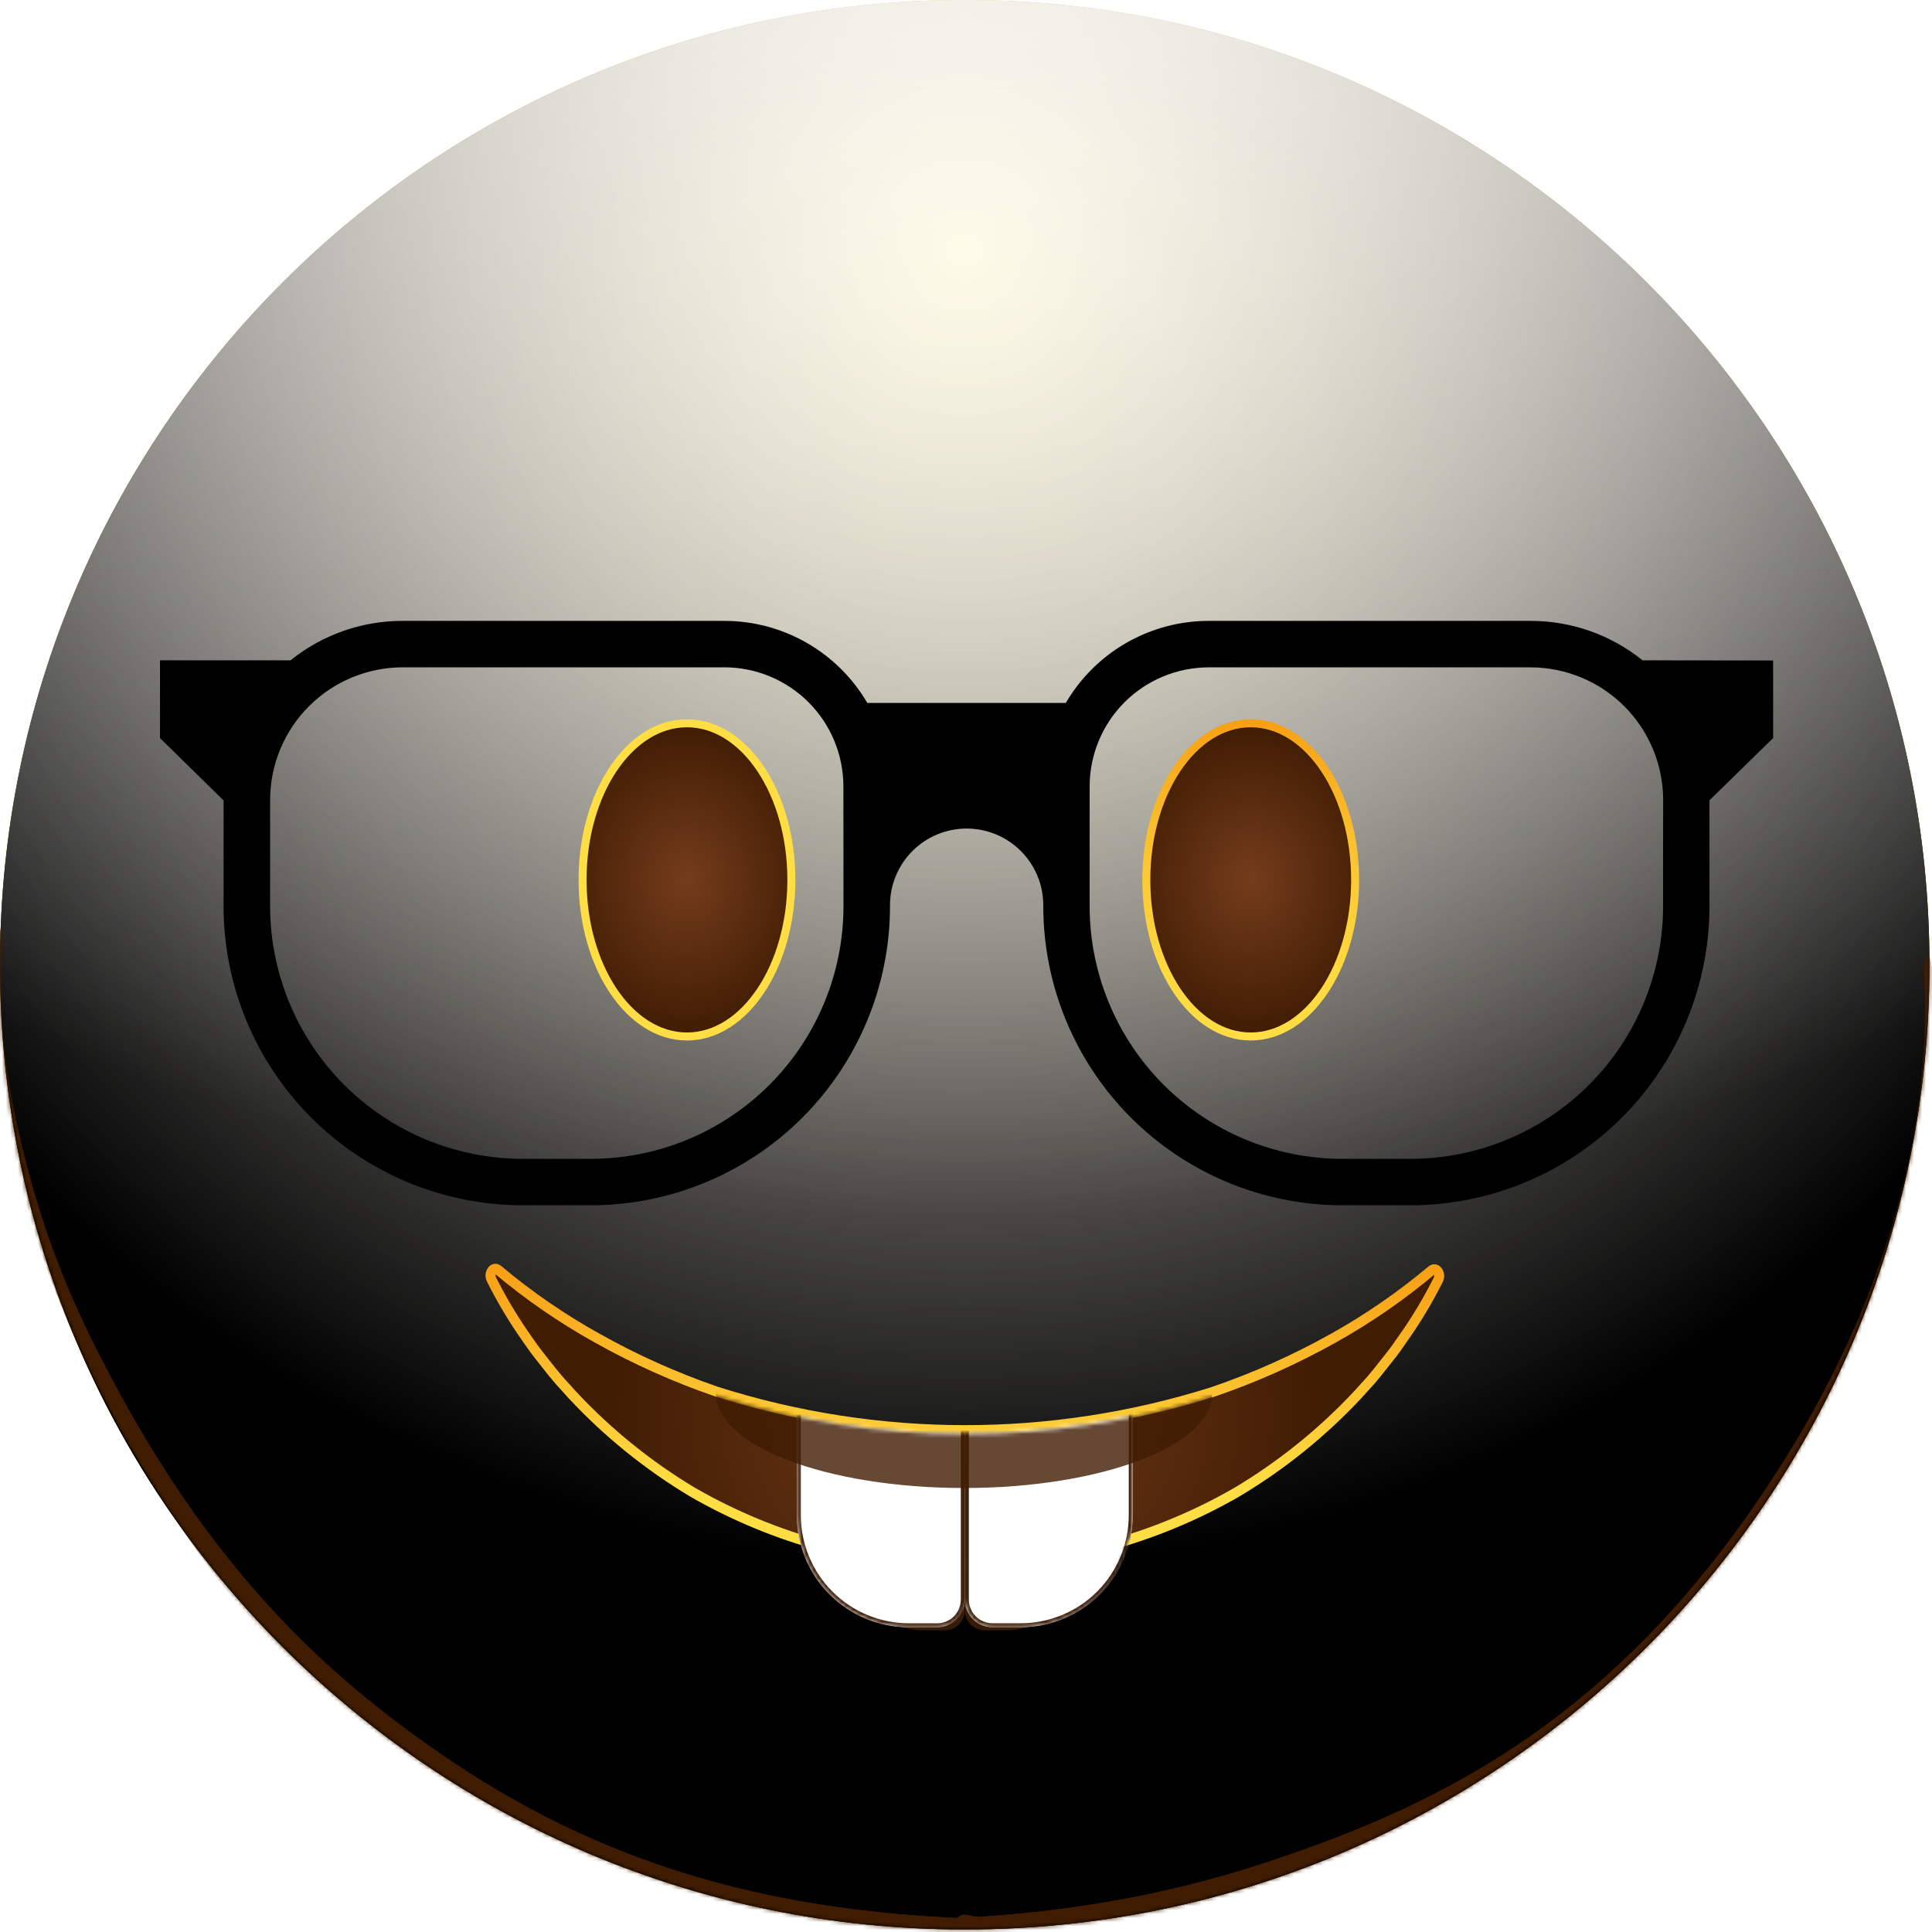 <svg width="483" height="483" viewBox="0 0 483 483" fill="none" xmlns="http://www.w3.org/2000/svg">
<path d="M241.18 482.36C374.38 482.36 482.36 374.38 482.36 241.18C482.36 107.98 374.38 0 241.18 0C107.98 0 0 107.98 0 241.18C0 374.38 107.98 482.36 241.18 482.36Z" fill="url(#paint0_radial_862_12455)"/>
<g style="mix-blend-mode:soft-light">
<path d="M241.18 482.36C374.38 482.36 482.36 374.38 482.36 241.18C482.36 107.98 374.38 0 241.18 0C107.98 0 0 107.98 0 241.18C0 374.38 107.98 482.36 241.18 482.36Z" fill="url(#paint1_radial_862_12455)"/>
</g>
<g style="mix-blend-mode:soft-light">
<path d="M241.18 482.36C374.38 482.36 482.36 374.38 482.36 241.18C482.36 107.98 374.38 0 241.18 0C107.98 0 0 107.98 0 241.18C0 374.38 107.98 482.36 241.18 482.36Z" fill="url(#paint2_radial_862_12455)"/>
</g>
<g style="mix-blend-mode:overlay">
<path d="M241.18 482.36C374.38 482.36 482.36 374.38 482.36 241.18C482.36 107.98 374.38 0 241.18 0C107.98 0 0 107.98 0 241.18C0 374.38 107.98 482.36 241.18 482.36Z" fill="url(#paint3_radial_862_12455)" fill-opacity="0.7"/>
</g>
<mask id="mask0_862_12455" style="mask-type:alpha" maskUnits="userSpaceOnUse" x="0" y="0" width="483" height="483">
<path d="M241.18 482.36C374.38 482.36 482.36 374.38 482.36 241.18C482.36 107.98 374.38 0 241.18 0C107.98 0 0 107.98 0 241.18C0 374.38 107.98 482.36 241.18 482.36Z" fill="white"/>
</mask>
<g mask="url(#mask0_862_12455)">
<g filter="url(#filter0_f_862_12455)">
<path d="M-1.375 234.299C-1.114 230.872 0.014 230.529 0.343 234.008C0.709 237.874 -0.002 245.646 0.169 250.335C0.622 262.748 2.525 273.541 4.487 282.32C10.808 310.612 19.562 328.843 27.727 344.288C54.567 395.06 83.967 420.77 112.648 440.147C154.69 468.549 197.073 477.584 239.491 479.5C240.561 479.548 240.739 486.518 239.686 487.425C237.788 489.061 235.437 487.437 233.495 487.369C227.915 487.174 222.336 486.791 216.756 486.211C200.213 484.492 183.671 480.991 167.162 475.358C122.275 460.044 73.877 433.821 31.61 359.962C28.951 355.316 26.313 350.424 23.712 345.167C21.633 340.963 19.573 336.556 17.55 331.843C10.895 316.342 -4.613 276.658 -1.375 234.299ZM239.52 487.5C238.5 487.531 238.241 481.034 239.214 479.685C240.685 477.647 242.889 479.326 244.439 479.229C250.878 478.826 257.315 478.229 263.75 477.421C281.396 475.205 299.028 471.422 316.621 465.596C360.257 451.145 407.17 429.115 448.305 361.431C450.923 357.123 453.519 352.553 456.079 347.641C463.86 332.712 483.362 293.084 481.107 243.821C480.917 239.668 482.182 237.181 482.748 240.743C483.468 245.279 483.176 254.736 482.977 259.768C482.342 275.883 479.867 289.512 477.257 300.518C468.987 335.399 457.377 355.623 446.744 372.51C412.184 427.397 374.649 449.524 338.156 465.424C305.425 479.686 272.445 486.484 239.52 487.5Z" fill="#401C02"/>
</g>
<g filter="url(#filter1_f_862_12455)">
<path d="M-1.375 234.299C-1.114 230.872 0.014 230.529 0.343 234.008C0.709 237.874 -0.002 245.646 0.169 250.335C0.622 262.748 2.525 273.541 4.487 282.32C10.808 310.612 19.562 328.843 27.727 344.288C54.567 395.06 83.967 420.77 112.648 440.147C154.69 468.549 197.073 477.584 239.491 479.5C240.561 479.548 240.739 486.518 239.686 487.425C237.788 489.061 235.437 487.437 233.495 487.369C227.915 487.174 222.336 486.791 216.756 486.211C200.213 484.492 183.671 480.991 167.162 475.358C122.275 460.044 73.877 433.821 31.61 359.962C28.951 355.316 26.313 350.424 23.712 345.167C21.633 340.963 19.573 336.556 17.55 331.843C10.895 316.342 -4.613 276.658 -1.375 234.299ZM239.52 487.5C238.5 487.531 238.241 481.034 239.214 479.685C240.685 477.647 242.889 479.326 244.439 479.229C250.878 478.826 257.315 478.229 263.75 477.421C281.396 475.205 299.028 471.422 316.621 465.596C360.257 451.145 407.17 429.115 448.305 361.431C450.923 357.123 453.519 352.553 456.079 347.641C463.86 332.712 483.362 293.084 481.107 243.821C480.917 239.668 482.182 237.181 482.748 240.743C483.468 245.279 483.176 254.736 482.977 259.768C482.342 275.883 479.867 289.512 477.257 300.518C468.987 335.399 457.377 355.623 446.744 372.51C412.184 427.397 374.649 449.524 338.156 465.424C305.425 479.686 272.445 486.484 239.52 487.5Z" fill="#401C02"/>
</g>
</g>
<path d="M357.93 317.57C359.04 316.63 360.3 318.45 359.57 319.94C357.353 324.353 354.855 328.618 352.09 332.71C351.09 334.14 350.09 335.6 349.09 337.02C348.09 338.44 346.99 339.73 345.93 341.09C344.87 342.45 343.8 343.81 342.68 345.09L339.29 348.83C330.443 358.264 320.318 366.413 309.21 373.04C288.519 384.964 265.057 391.24 241.175 391.24C217.294 391.24 193.832 384.964 173.14 373.04C162.055 366.396 151.957 358.23 143.14 348.78L139.75 345.03C138.64 343.76 137.57 342.4 136.5 341.03C135.43 339.66 134.36 338.36 133.34 336.95C132.32 335.54 131.34 334.08 130.34 332.64C127.57 328.532 125.068 324.25 122.85 319.82C122.12 318.32 123.38 316.51 124.49 317.45C132.152 323.886 140.41 329.578 149.15 334.45C158.742 339.842 168.804 344.354 179.21 347.93C219.551 360.724 262.859 360.741 303.21 347.98C313.625 344.426 323.697 339.934 333.3 334.56C342.027 329.685 350.274 323.997 357.93 317.57Z" fill="url(#paint4_radial_862_12455)"/>
<path d="M357.93 317.57C359.04 316.63 360.3 318.45 359.57 319.94C357.353 324.353 354.855 328.618 352.09 332.71C351.09 334.14 350.09 335.6 349.09 337.02C348.09 338.44 346.99 339.73 345.93 341.09C344.87 342.45 343.8 343.81 342.68 345.09L339.29 348.83C330.443 358.264 320.318 366.413 309.21 373.04C288.519 384.964 265.057 391.24 241.175 391.24C217.294 391.24 193.832 384.964 173.14 373.04C162.055 366.396 151.957 358.23 143.14 348.78L139.75 345.03C138.64 343.76 137.57 342.4 136.5 341.03C135.43 339.66 134.36 338.36 133.34 336.95C132.32 335.54 131.34 334.08 130.34 332.64C127.57 328.532 125.068 324.25 122.85 319.82C122.12 318.32 123.38 316.51 124.49 317.45C132.152 323.886 140.41 329.578 149.15 334.45C158.742 339.842 168.804 344.354 179.21 347.93C219.551 360.724 262.859 360.741 303.21 347.98C313.625 344.426 323.697 339.934 333.3 334.56C342.027 329.685 350.274 323.997 357.93 317.57V317.57Z" stroke="url(#paint5_linear_862_12455)" stroke-width="2.5" stroke-miterlimit="10"/>
<g filter="url(#filter2_f_862_12455)">
<g filter="url(#filter3_f_862_12455)">
<path d="M210.852 366.007H241.207V402.593C241.207 403.915 240.681 405.184 239.746 406.119C238.811 407.054 237.542 407.58 236.22 407.58H231.088C225.721 407.58 220.574 405.447 216.779 401.652C212.984 397.857 210.852 392.71 210.852 387.343V366.007Z" fill="#42210B" fill-opacity="0.8"/>
</g>
<g filter="url(#filter4_f_862_12455)">
<path d="M251.311 407.572H246.194C244.871 407.572 243.603 407.047 242.668 406.112C241.732 405.176 241.207 403.908 241.207 402.585V366H271.548V387.335C271.548 392.703 269.416 397.85 265.621 401.645C261.825 405.44 256.678 407.572 251.311 407.572Z" fill="#42210B" fill-opacity="0.8"/>
</g>
</g>
<mask id="mask1_862_12455" style="mask-type:alpha" maskUnits="userSpaceOnUse" x="122" y="318" width="238" height="90">
<path d="M357.298 318.289C349.298 325.089 340.998 330.489 332.698 335.289C322.798 340.889 312.698 345.189 302.598 348.689C295.998 350.789 289.298 352.589 282.598 353.989C268.698 356.889 254.798 358.289 240.598 358.289C226.498 358.289 212.498 356.889 198.598 353.989C191.898 352.589 185.198 350.789 178.598 348.689C168.498 345.189 158.398 340.789 148.498 335.289C140.098 330.489 131.898 325.089 123.898 318.289C122.798 317.289 121.498 319.089 122.198 320.589C124.398 325.189 126.998 329.389 129.698 333.389C130.698 334.789 131.698 336.289 132.698 337.689C133.698 339.089 134.798 340.389 135.898 341.789C136.998 343.089 137.998 344.489 139.098 345.789L142.498 349.489C151.598 359.389 161.898 367.289 172.498 373.789C181.198 378.789 190.098 382.689 199.198 385.589C201.998 398.089 213.198 407.489 226.498 407.489H233.598C237.398 407.489 240.498 404.389 240.498 400.589C240.498 404.389 243.598 407.489 247.398 407.489H254.498C267.898 407.489 279.098 398.089 281.798 385.589C290.898 382.689 299.898 378.789 308.498 373.789C319.198 367.289 329.398 359.389 338.498 349.589L341.898 345.889C342.998 344.589 344.098 343.289 345.098 341.889C346.198 340.489 347.198 339.189 348.298 337.789C349.298 336.389 350.298 334.889 351.298 333.489C353.998 329.489 356.598 325.289 358.798 320.689C359.698 319.189 358.398 317.289 357.298 318.289Z" fill="url(#paint6_radial_862_12455)"/>
</mask>
<g mask="url(#mask1_862_12455)">
<path d="M199.21 349.3H241.21V399.92C241.21 401.75 240.483 403.505 239.189 404.799C237.895 406.093 236.14 406.82 234.31 406.82H227.21C219.784 406.82 212.662 403.87 207.411 398.619C202.16 393.368 199.21 386.246 199.21 378.82V349.3Z" fill="white"/>
<path d="M255.19 406.81H248.11C246.28 406.81 244.525 406.083 243.231 404.789C241.937 403.495 241.21 401.74 241.21 399.91V349.29H283.19V378.81C283.19 386.236 280.24 393.358 274.989 398.609C269.738 403.86 262.616 406.81 255.19 406.81Z" fill="white"/>
<mask id="mask2_862_12455" style="mask-type:alpha" maskUnits="userSpaceOnUse" x="199" y="349" width="85" height="58">
<path fill-rule="evenodd" clip-rule="evenodd" d="M248.11 406.81H255.19C262.616 406.81 269.738 403.86 274.989 398.609C280.24 393.358 283.19 386.236 283.19 378.81V349.29H241.21V399.91C241.21 401.74 241.937 403.495 243.231 404.789C244.525 406.083 246.28 406.81 248.11 406.81ZM241.21 349.3H199.21V378.82C199.21 386.246 202.16 393.368 207.411 398.619C212.662 403.87 219.784 406.82 227.21 406.82H234.31C236.14 406.82 237.895 406.093 239.189 404.799C240.483 403.505 241.21 401.75 241.21 399.92V349.3Z" fill="url(#paint7_linear_862_12455)"/>
</mask>
<g mask="url(#mask2_862_12455)">
<g filter="url(#filter5_f_862_12455)">
<path d="M199.71 349.8H240.71V399.92C240.71 401.618 240.036 403.246 238.835 404.446C237.635 405.646 236.007 406.32 234.31 406.32H227.21C219.917 406.32 212.922 403.423 207.765 398.266C202.607 393.108 199.71 386.114 199.71 378.82V349.8Z" stroke="#42210B"/>
</g>
<g filter="url(#filter6_f_862_12455)">
<path d="M255.19 406.31H248.11C246.413 406.31 244.785 405.636 243.585 404.436C242.385 403.235 241.71 401.607 241.71 399.91V349.79H282.69V378.81C282.69 386.104 279.793 393.098 274.636 398.256C269.479 403.413 262.484 406.31 255.19 406.31Z" stroke="#42210B"/>
</g>
</g>
</g>
<mask id="mask3_862_12455" style="mask-type:alpha" maskUnits="userSpaceOnUse" x="122" y="318" width="238" height="75">
<path d="M357.93 318.57C359.04 317.63 360.3 319.45 359.57 320.94C357.353 325.353 354.855 329.618 352.09 333.71C351.09 335.14 350.09 336.6 349.09 338.02C348.09 339.44 346.99 340.73 345.93 342.09C344.87 343.45 343.8 344.81 342.68 346.09L339.29 349.83C330.443 359.264 320.318 367.413 309.21 374.04C288.519 385.964 265.057 392.24 241.175 392.24C217.294 392.24 193.832 385.964 173.14 374.04C162.055 367.396 151.957 359.23 143.14 349.78L139.75 346.03C138.64 344.76 137.57 343.4 136.5 342.03C135.43 340.66 134.36 339.36 133.34 337.95C132.32 336.54 131.34 335.08 130.34 333.64C127.57 329.532 125.068 325.25 122.85 320.82C122.12 319.32 123.38 317.51 124.49 318.45C132.152 324.886 140.41 330.578 149.15 335.45C158.742 340.842 168.804 345.354 179.21 348.93C219.551 361.724 262.859 361.741 303.21 348.98C313.625 345.426 323.697 340.934 333.3 335.56C342.027 330.685 350.274 324.997 357.93 318.57Z" fill="black"/>
</mask>
<g mask="url(#mask3_862_12455)">
<g filter="url(#filter7_f_862_12455)">
<ellipse cx="241" cy="348.5" rx="62" ry="23.5" fill="#401C02" fill-opacity="0.8"/>
</g>
</g>
<path d="M312.68 259.12C327.095 259.12 338.78 241.592 338.78 219.97C338.78 198.348 327.095 180.82 312.68 180.82C298.265 180.82 286.58 198.348 286.58 219.97C286.58 241.592 298.265 259.12 312.68 259.12Z" fill="url(#paint8_radial_862_12455)"/>
<path d="M312.68 259.12C327.095 259.12 338.78 241.592 338.78 219.97C338.78 198.348 327.095 180.82 312.68 180.82C298.265 180.82 286.58 198.348 286.58 219.97C286.58 241.592 298.265 259.12 312.68 259.12Z" stroke="url(#paint9_linear_862_12455)" stroke-width="2" stroke-miterlimit="10"/>
<path d="M171.741 259.12C186.155 259.12 197.841 241.592 197.841 219.97C197.841 198.348 186.155 180.82 171.741 180.82C157.326 180.82 145.641 198.348 145.641 219.97C145.641 241.592 157.326 259.12 171.741 259.12Z" fill="url(#paint10_radial_862_12455)"/>
<path d="M171.741 259.12C186.155 259.12 197.841 241.592 197.841 219.97C197.841 198.348 186.155 180.82 171.741 180.82C157.326 180.82 145.641 198.348 145.641 219.97C145.641 241.592 157.326 259.12 171.741 259.12Z" stroke="url(#paint11_linear_862_12455)" stroke-width="2" stroke-miterlimit="10"/>
<path d="M410.64 165.08C402.71 158.687 392.827 155.207 382.64 155.22H302.17C294.943 155.224 287.843 157.121 281.576 160.721C275.309 164.321 270.094 169.499 266.45 175.74H216.83C213.186 169.499 207.971 164.321 201.704 160.721C195.437 157.121 188.337 155.224 181.11 155.22H100.64C90.454 155.207 80.57 158.687 72.64 165.08H40V184.52L55.89 200.11V226.64C55.924 246.448 63.813 265.434 77.826 279.434C91.839 293.433 110.832 301.304 130.64 301.32H147.78C167.59 301.296 186.581 293.417 200.589 279.409C214.596 265.401 222.476 246.41 222.5 226.6V226.3C222.5 221.219 224.519 216.345 228.112 212.752C231.705 209.159 236.578 207.14 241.66 207.14C246.742 207.14 251.615 209.159 255.208 212.752C258.801 216.345 260.82 221.219 260.82 226.3V226.6C260.844 246.41 268.724 265.401 282.731 279.409C296.739 293.417 315.73 301.296 335.54 301.32H352.64C372.451 301.299 391.445 293.42 405.455 279.412C419.465 265.405 427.346 246.412 427.37 226.6V200.07L443.28 184.52V165.12L410.64 165.08ZM210.87 226.6C210.852 243.332 204.196 259.374 192.365 271.205C180.534 283.037 164.492 289.692 147.76 289.71H130.64C113.908 289.692 97.866 283.037 86.035 271.205C74.204 259.374 67.549 243.332 67.53 226.6V199.98C67.541 191.198 71.031 182.779 77.237 176.565C83.443 170.352 91.858 166.851 100.64 166.83H181.09C188.98 166.838 196.545 169.976 202.125 175.556C207.704 181.135 210.842 188.7 210.85 196.59L210.87 226.6ZM415.77 210.6V226.6C415.751 243.336 409.094 259.38 397.258 271.212C385.422 283.044 369.376 289.697 352.64 289.71H335.52C318.788 289.692 302.746 283.037 290.915 271.205C279.084 259.374 272.429 243.332 272.41 226.6V196.6C272.418 188.71 275.556 181.145 281.135 175.566C286.715 169.986 294.28 166.848 302.17 166.84H382.64C391.429 166.851 399.854 170.347 406.069 176.561C412.283 182.776 415.779 191.202 415.79 199.99L415.77 210.6Z" fill="black"/>
<defs>
<filter id="filter0_f_862_12455" x="-26.814" y="206.558" width="535.021" height="306.595" filterUnits="userSpaceOnUse" color-interpolation-filters="sRGB">
<feFlood flood-opacity="0" result="BackgroundImageFix"/>
<feBlend mode="normal" in="SourceGraphic" in2="BackgroundImageFix" result="shape"/>
<feGaussianBlur stdDeviation="12.5" result="effect1_foregroundBlur_862_12455"/>
</filter>
<filter id="filter1_f_862_12455" x="-41.815" y="191.558" width="565.021" height="336.595" filterUnits="userSpaceOnUse" color-interpolation-filters="sRGB">
<feFlood flood-opacity="0" result="BackgroundImageFix"/>
<feBlend mode="normal" in="SourceGraphic" in2="BackgroundImageFix" result="shape"/>
<feGaussianBlur stdDeviation="20" result="effect1_foregroundBlur_862_12455"/>
</filter>
<filter id="filter2_f_862_12455" x="195.852" y="351" width="90.696" height="71.58" filterUnits="userSpaceOnUse" color-interpolation-filters="sRGB">
<feFlood flood-opacity="0" result="BackgroundImageFix"/>
<feBlend mode="normal" in="SourceGraphic" in2="BackgroundImageFix" result="shape"/>
<feGaussianBlur stdDeviation="7.5" result="effect1_foregroundBlur_862_12455"/>
</filter>
<filter id="filter3_f_862_12455" x="205.852" y="361.007" width="40.355" height="51.572" filterUnits="userSpaceOnUse" color-interpolation-filters="sRGB">
<feFlood flood-opacity="0" result="BackgroundImageFix"/>
<feBlend mode="normal" in="SourceGraphic" in2="BackgroundImageFix" result="shape"/>
<feGaussianBlur stdDeviation="2.5" result="effect1_foregroundBlur_862_12455"/>
</filter>
<filter id="filter4_f_862_12455" x="236.207" y="361" width="40.341" height="51.572" filterUnits="userSpaceOnUse" color-interpolation-filters="sRGB">
<feFlood flood-opacity="0" result="BackgroundImageFix"/>
<feBlend mode="normal" in="SourceGraphic" in2="BackgroundImageFix" result="shape"/>
<feGaussianBlur stdDeviation="2.5" result="effect1_foregroundBlur_862_12455"/>
</filter>
<filter id="filter5_f_862_12455" x="194.21" y="344.3" width="52" height="67.52" filterUnits="userSpaceOnUse" color-interpolation-filters="sRGB">
<feFlood flood-opacity="0" result="BackgroundImageFix"/>
<feBlend mode="normal" in="SourceGraphic" in2="BackgroundImageFix" result="shape"/>
<feGaussianBlur stdDeviation="2.5" result="effect1_foregroundBlur_862_12455"/>
</filter>
<filter id="filter6_f_862_12455" x="236.211" y="344.29" width="51.98" height="67.52" filterUnits="userSpaceOnUse" color-interpolation-filters="sRGB">
<feFlood flood-opacity="0" result="BackgroundImageFix"/>
<feBlend mode="normal" in="SourceGraphic" in2="BackgroundImageFix" result="shape"/>
<feGaussianBlur stdDeviation="2.5" result="effect1_foregroundBlur_862_12455"/>
</filter>
<filter id="filter7_f_862_12455" x="159" y="305" width="164" height="87" filterUnits="userSpaceOnUse" color-interpolation-filters="sRGB">
<feFlood flood-opacity="0" result="BackgroundImageFix"/>
<feBlend mode="normal" in="SourceGraphic" in2="BackgroundImageFix" result="shape"/>
<feGaussianBlur stdDeviation="10" result="effect1_foregroundBlur_862_12455"/>
</filter>
<radialGradient id="paint0_radial_862_12455" cx="0" cy="0" r="1" gradientUnits="userSpaceOnUse" gradientTransform="translate(241 -4.53898e-06) rotate(90) scale(482)">
<stop stop-color="#FFDE43"/>
<stop offset="1" stop-color="#FFBC00"/>
</radialGradient>
<radialGradient id="paint1_radial_862_12455" cx="0" cy="0" r="1" gradientUnits="userSpaceOnUse" gradientTransform="translate(241 64.5) rotate(90) scale(417.5)">
<stop stop-color="white" stop-opacity="0.5"/>
<stop offset="0.782"/>
</radialGradient>
<radialGradient id="paint2_radial_862_12455" cx="0" cy="0" r="1" gradientUnits="userSpaceOnUse" gradientTransform="translate(241 64.5) rotate(90) scale(417.5)">
<stop stop-color="white" stop-opacity="0.5"/>
<stop offset="0.782"/>
</radialGradient>
<radialGradient id="paint3_radial_862_12455" cx="0" cy="0" r="1" gradientUnits="userSpaceOnUse" gradientTransform="translate(241 -52.5) rotate(90) scale(534.5 722.835)">
<stop offset="0.092" stop-color="white"/>
<stop offset="0.67" stop-color="white" stop-opacity="0"/>
</radialGradient>
<radialGradient id="paint4_radial_862_12455" cx="0" cy="0" r="1" gradientUnits="userSpaceOnUse" gradientTransform="translate(241.21 354.066) scale(89.504 74.794)">
<stop stop-color="#743C1C"/>
<stop offset="1" stop-color="#401C02"/>
</radialGradient>
<linearGradient id="paint5_linear_862_12455" x1="241.21" y1="393.324" x2="241.21" y2="314.808" gradientUnits="userSpaceOnUse">
<stop offset="0.266" stop-color="#FFDE43"/>
<stop offset="1" stop-color="#F79D14"/>
</linearGradient>
<radialGradient id="paint6_radial_862_12455" cx="0" cy="0" r="1" gradientUnits="userSpaceOnUse" gradientTransform="translate(240.574 362.753) scale(89.622 89.622)">
<stop stop-color="#743C1C"/>
<stop offset="1" stop-color="#401C02"/>
</radialGradient>
<linearGradient id="paint7_linear_862_12455" x1="199.178" y1="378.066" x2="283.19" y2="378.066" gradientUnits="userSpaceOnUse">
<stop stop-color="#CCCCCC"/>
<stop offset="0.05" stop-color="#D5D5D5"/>
<stop offset="0.2" stop-color="#E9E9E9"/>
<stop offset="0.35" stop-color="#F6F6F6"/>
<stop offset="0.5" stop-color="#FAFAFA"/>
<stop offset="0.65" stop-color="#F6F6F6"/>
<stop offset="0.8" stop-color="#E9E9E9"/>
<stop offset="0.95" stop-color="#D5D5D5"/>
<stop offset="1" stop-color="#CCCCCC"/>
</linearGradient>
<radialGradient id="paint8_radial_862_12455" cx="0" cy="0" r="1" gradientUnits="userSpaceOnUse" gradientTransform="translate(312.644 219.944) scale(33.271 39.218)">
<stop stop-color="#743C1C"/>
<stop offset="1" stop-color="#401C02"/>
</radialGradient>
<linearGradient id="paint9_linear_862_12455" x1="312.68" y1="261.323" x2="312.68" y2="178.3" gradientUnits="userSpaceOnUse">
<stop stop-color="#FFDE43"/>
<stop offset="0.22" stop-color="#FED93F"/>
<stop offset="0.51" stop-color="#FCC934"/>
<stop offset="0.82" stop-color="#F9AF21"/>
<stop offset="1" stop-color="#F79D14"/>
</linearGradient>
<radialGradient id="paint10_radial_862_12455" cx="0" cy="0" r="1" gradientUnits="userSpaceOnUse" gradientTransform="translate(171.705 219.944) scale(33.271 39.218)">
<stop stop-color="#743C1C"/>
<stop offset="1" stop-color="#401C02"/>
</radialGradient>
<linearGradient id="paint11_linear_862_12455" x1="-424157" y1="-67978.5" x2="-424157" y2="-74273.9" gradientUnits="userSpaceOnUse">
<stop stop-color="#FFDE43"/>
<stop offset="0.22" stop-color="#FED93F"/>
<stop offset="0.51" stop-color="#FCC934"/>
<stop offset="0.82" stop-color="#F9AF21"/>
<stop offset="1" stop-color="#F79D14"/>
</linearGradient>
</defs>
</svg>
